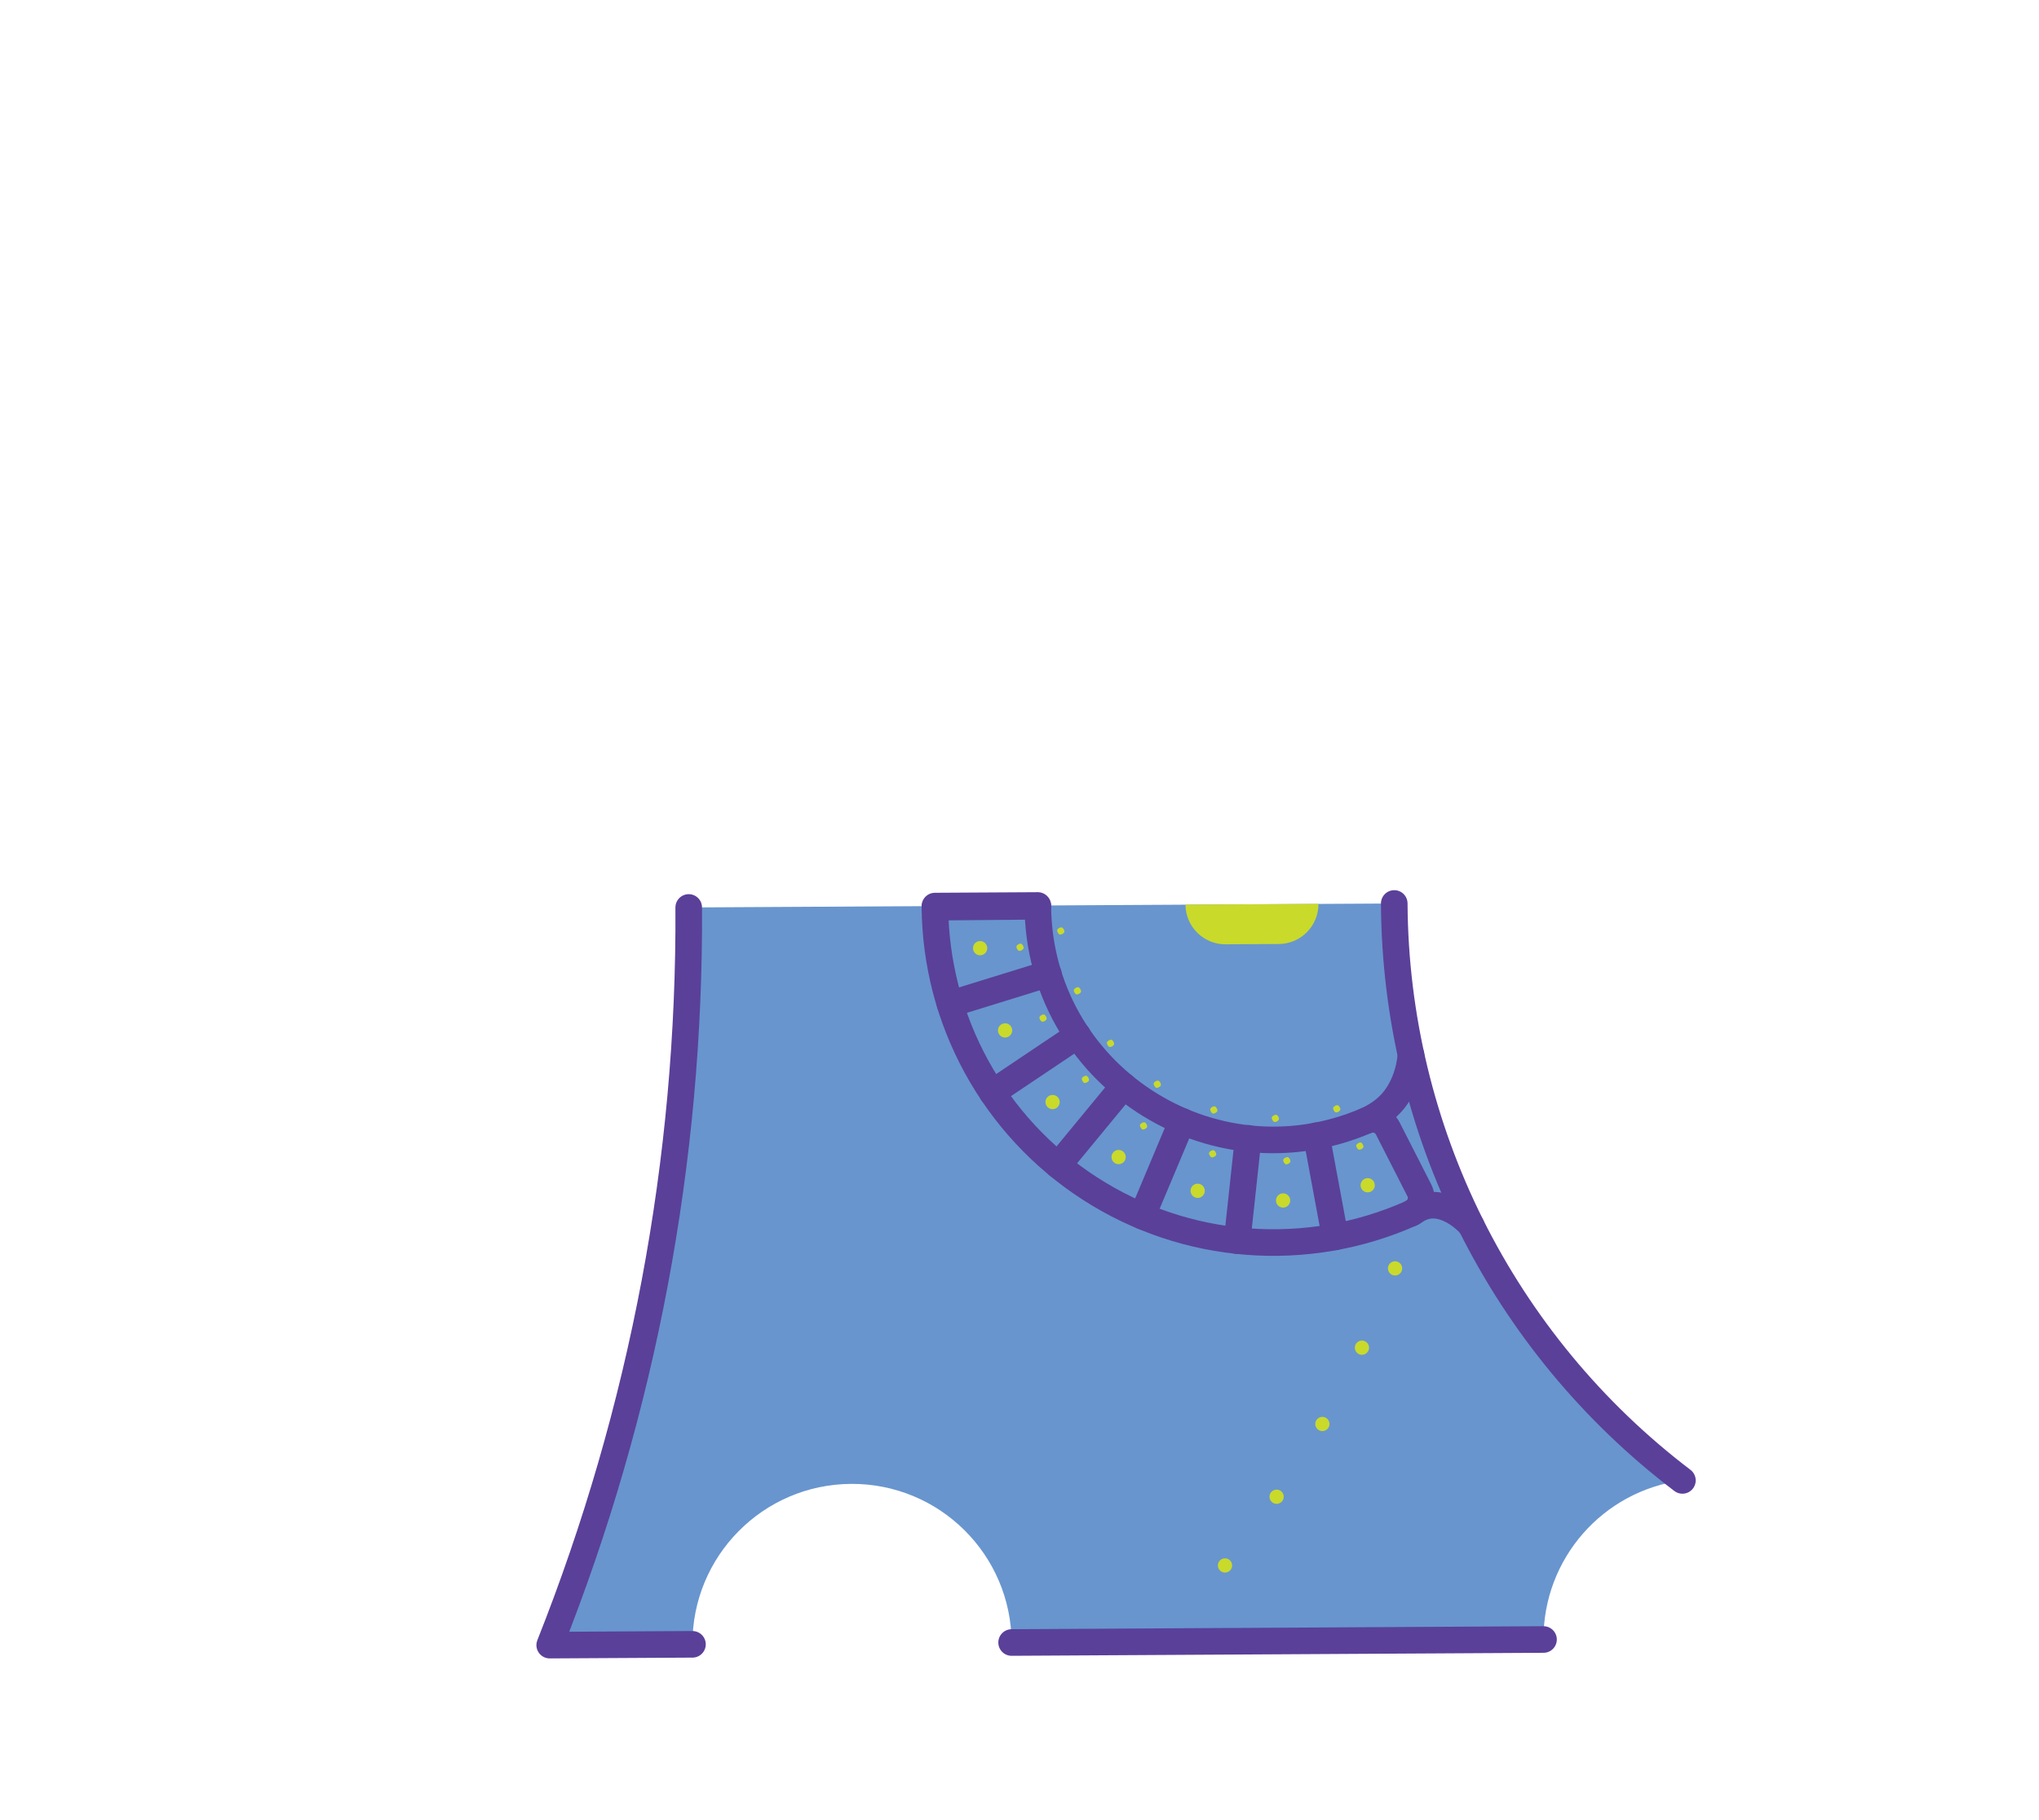 <?xml version="1.0" encoding="utf-8"?>
<!-- Generator: Adobe Illustrator 16.0.4, SVG Export Plug-In . SVG Version: 6.00 Build 0)  -->
<!DOCTYPE svg PUBLIC "-//W3C//DTD SVG 1.1//EN" "http://www.w3.org/Graphics/SVG/1.1/DTD/svg11.dtd">
<svg version="1.1" id="Layer_1" xmlns="http://www.w3.org/2000/svg" xmlns:xlink="http://www.w3.org/1999/xlink" x="0px" y="0px"
	 width="690px" height="616px" viewBox="0 0 690 616" enable-background="new 0 0 690 616" xml:space="preserve">
<g id="Model::Top_Half::FR1::Outlines">
	<path fill="#6895CE" d="M569.33,501.088c-27.005,3.529-47.156,26.616-47.002,53.85c-59.999,0.34-119.998,0.68-179.997,1.019
		c-0.169-29.823-24.482-53.862-54.305-53.694c-29.822,0.169-53.862,24.482-53.693,54.306c-16.104,0.091-32.208,0.182-48.313,0.272
		c31.556-79.438,47.527-164.209,47.043-249.685c79.585-0.45,159.169-0.901,238.754-1.351
		C472.251,382.505,508.279,454.656,569.33,501.088z"/>
</g>
<g id="Model::Top_Half::FR1::Engrave">
	<path fill="none" stroke="#5A4099" stroke-width="9" stroke-linecap="round" stroke-linejoin="round" d="M351.197,306.487
		c0.322,57.045,58.707,95.3,111.137,72.822c2.743-1.176,5.929-0.023,7.285,2.637c3.561,6.984,7.123,13.972,10.684,20.957
		c1.476,2.893,0.224,6.431-2.742,7.753c-35.335,15.753-76.234,12.605-108.742-8.369c-32.5-20.97-52.224-56.925-52.442-95.602
		C327.982,306.618,339.59,306.553,351.197,306.487z"/>
	
		<line fill="none" stroke="#5A4099" stroke-width="9" stroke-linecap="round" stroke-linejoin="round" x1="522.328" y1="554.938" x2="342.331" y2="555.956"/>
	<path fill="none" stroke="#5A4099" stroke-width="9" stroke-linecap="round" stroke-linejoin="round" d="M234.333,556.567
		c-16.104,0.091-32.208,0.182-48.313,0.272c31.556-79.438,47.527-164.209,47.043-249.685"/>
	<path fill="none" stroke="#5A4099" stroke-width="9" stroke-linecap="round" stroke-linejoin="round" d="M471.817,305.804
		c0.434,76.701,36.461,148.852,97.513,195.284"/>
	
		<line fill="none" stroke="#5A4099" stroke-width="9" stroke-linecap="round" stroke-linejoin="round" x1="451.826" y1="418.657" x2="445.47" y2="384.42"/>
	
		<line fill="none" stroke="#5A4099" stroke-width="9" stroke-linecap="round" stroke-linejoin="round" x1="418.648" y1="419.922" x2="422.378" y2="385.3"/>
	
		<line fill="none" stroke="#5A4099" stroke-width="9" stroke-linecap="round" stroke-linejoin="round" x1="386.5" y1="411.618" x2="400.003" y2="379.521"/>
	
		<line fill="none" stroke="#5A4099" stroke-width="9" stroke-linecap="round" stroke-linejoin="round" x1="358.085" y1="394.443" x2="380.227" y2="367.566"/>
	
		<line fill="none" stroke="#5A4099" stroke-width="9" stroke-linecap="round" stroke-linejoin="round" x1="335.79" y1="369.84" x2="364.709" y2="350.443"/>
	
		<line fill="none" stroke="#5A4099" stroke-width="9" stroke-linecap="round" stroke-linejoin="round" x1="321.487" y1="339.876" x2="354.754" y2="329.589"/>
	
		<line fill="none" stroke="#5A4099" stroke-width="9" stroke-linecap="round" stroke-linejoin="round" x1="316.378" y1="307.069" x2="351.198" y2="306.755"/>
	<path fill="none" stroke="#5A4099" stroke-width="9" stroke-linecap="round" stroke-linejoin="round" d="M477.561,410.654
		c1.747-1.232,3.762-2.28,5.857-2.611c5.205-0.822,10.905,2.778,14.425,6.753"/>
	<path fill="none" stroke="#5A4099" stroke-width="9" stroke-linecap="round" stroke-linejoin="round" d="M462.334,379.309
		c3.054-1.371,5.958-3.25,8.267-5.705c4.124-4.383,6.355-10.608,6.884-16.564"/>
</g>
<g id="Model::Top_Half::FR1::Holes">
	<path fill="#C9DA2B" d="M357.974,315.682c0.397,0.707,0.855,0.836,1.563,0.438s0.837-0.854,0.438-1.563
		c-0.396-0.707-0.854-0.836-1.562-0.438S357.576,314.973,357.974,315.682z"/>
	<path fill="#C9DA2B" d="M344.182,321.191c0.397,0.707,0.855,0.836,1.563,0.438c0.708-0.396,0.837-0.854,0.439-1.562
		c-0.396-0.709-0.854-0.838-1.562-0.44S343.785,320.482,344.182,321.191z"/>
	<path fill="#C9DA2B" d="M351.97,345.167c0.397,0.708,0.855,0.836,1.563,0.44c0.708-0.397,0.837-0.855,0.438-1.563
		c-0.396-0.708-0.854-0.837-1.562-0.44C351.701,344.001,351.573,344.459,351.97,345.167z"/>
	<path fill="#C9DA2B" d="M363.601,335.934c0.397,0.707,0.855,0.836,1.563,0.438s0.837-0.854,0.439-1.562
		c-0.396-0.709-0.854-0.838-1.562-0.44S363.204,335.225,363.601,335.934z"/>
	<path fill="#C9DA2B" d="M366.306,365.902c0.397,0.709,0.855,0.837,1.563,0.439c0.708-0.396,0.837-0.854,0.439-1.562
		c-0.396-0.707-0.854-0.836-1.562-0.439S365.909,365.195,366.306,365.902z"/>
	<path fill="#C9DA2B" d="M374.801,353.721c0.397,0.707,0.854,0.836,1.563,0.439c0.708-0.396,0.837-0.855,0.438-1.562
		c-0.396-0.709-0.854-0.836-1.562-0.439C374.532,352.555,374.403,353.012,374.801,353.721z"/>
	<path fill="#C9DA2B" d="M385.988,381.654c0.396,0.709,0.854,0.838,1.562,0.439c0.708-0.396,0.837-0.855,0.44-1.562
		c-0.397-0.708-0.855-0.837-1.563-0.44C385.719,380.489,385.591,380.947,385.988,381.654z"/>
	<path fill="#C9DA2B" d="M390.631,367.548c0.397,0.708,0.855,0.837,1.563,0.44c0.708-0.397,0.837-0.854,0.439-1.562
		c-0.396-0.708-0.854-0.837-1.562-0.439C390.363,366.383,390.234,366.84,390.631,367.548z"/>
	<path fill="#C9DA2B" d="M409.36,391.102c0.396,0.707,0.854,0.836,1.562,0.439s0.837-0.855,0.44-1.562
		c-0.397-0.709-0.855-0.838-1.563-0.44S408.963,390.393,409.36,391.102z"/>
	<path fill="#C9DA2B" d="M409.762,376.255c0.397,0.708,0.855,0.837,1.563,0.44c0.708-0.397,0.837-0.855,0.439-1.563
		c-0.396-0.708-0.854-0.837-1.562-0.438C409.494,375.089,409.365,375.547,409.762,376.255z"/>
	<path fill="#C9DA2B" d="M434.459,393.447c0.397,0.707,0.855,0.837,1.562,0.439c0.708-0.396,0.837-0.854,0.439-1.562
		c-0.396-0.708-0.854-0.836-1.562-0.44C434.191,392.281,434.062,392.739,434.459,393.447z"/>
	<path fill="#C9DA2B" d="M430.587,379.109c0.397,0.707,0.855,0.836,1.563,0.438s0.837-0.854,0.439-1.563
		c-0.396-0.707-0.854-0.836-1.562-0.438S430.19,378.4,430.587,379.109z"/>
	<path fill="#C9DA2B" d="M459.177,388.496c0.397,0.708,0.855,0.837,1.563,0.439c0.708-0.396,0.837-0.854,0.438-1.562
		c-0.396-0.708-0.854-0.836-1.562-0.439S458.78,387.788,459.177,388.496z"/>
	<path fill="#C9DA2B" d="M451.355,375.871c0.396,0.708,0.854,0.837,1.562,0.439c0.708-0.396,0.837-0.854,0.44-1.562
		c-0.397-0.708-0.855-0.836-1.563-0.439S450.958,375.163,451.355,375.871z"/>
	<circle fill="#C9DA2B" cx="414.543" cy="529.869" r="2.409"/>
	<circle fill="#C9DA2B" cx="432.012" cy="506.611" r="2.409"/>
	<circle fill="#C9DA2B" cx="447.495" cy="481.987" r="2.409"/>
	<circle fill="#C9DA2B" cx="460.885" cy="456.164" r="2.409"/>
	<circle fill="#C9DA2B" cx="472.091" cy="429.322" r="2.41"/>
	<circle fill="#C9DA2B" cx="434.199" cy="406.337" r="2.409"/>
	<circle fill="#C9DA2B" cx="405.294" cy="403.064" r="2.41"/>
	<circle fill="#C9DA2B" cx="378.543" cy="391.639" r="2.409"/>
	<circle fill="#C9DA2B" cx="356.192" cy="373.021" r="2.409"/>
	<circle fill="#C9DA2B" cx="462.828" cy="401.182" r="2.409"/>
	<circle fill="#C9DA2B" cx="340.12" cy="348.775" r="2.41"/>
	<circle fill="#C9DA2B" cx="331.676" cy="320.938" r="2.41"/>
	<path fill="#C9DA2B" d="M401.166,306.204c0.042,7.456,6.12,13.466,13.576,13.423c6-0.034,12-0.068,18-0.102
		c7.456-0.043,13.466-6.121,13.424-13.576C431.165,306.035,416.165,306.119,401.166,306.204z"/>
</g>
<g id="Viewport_Boundary">
	
		<rect x="-462.187" y="-392.965" fill="none" stroke="#F3C52C" stroke-linecap="round" stroke-linejoin="round" width="2761.263" height="1769.884"/>
</g>
</svg>
